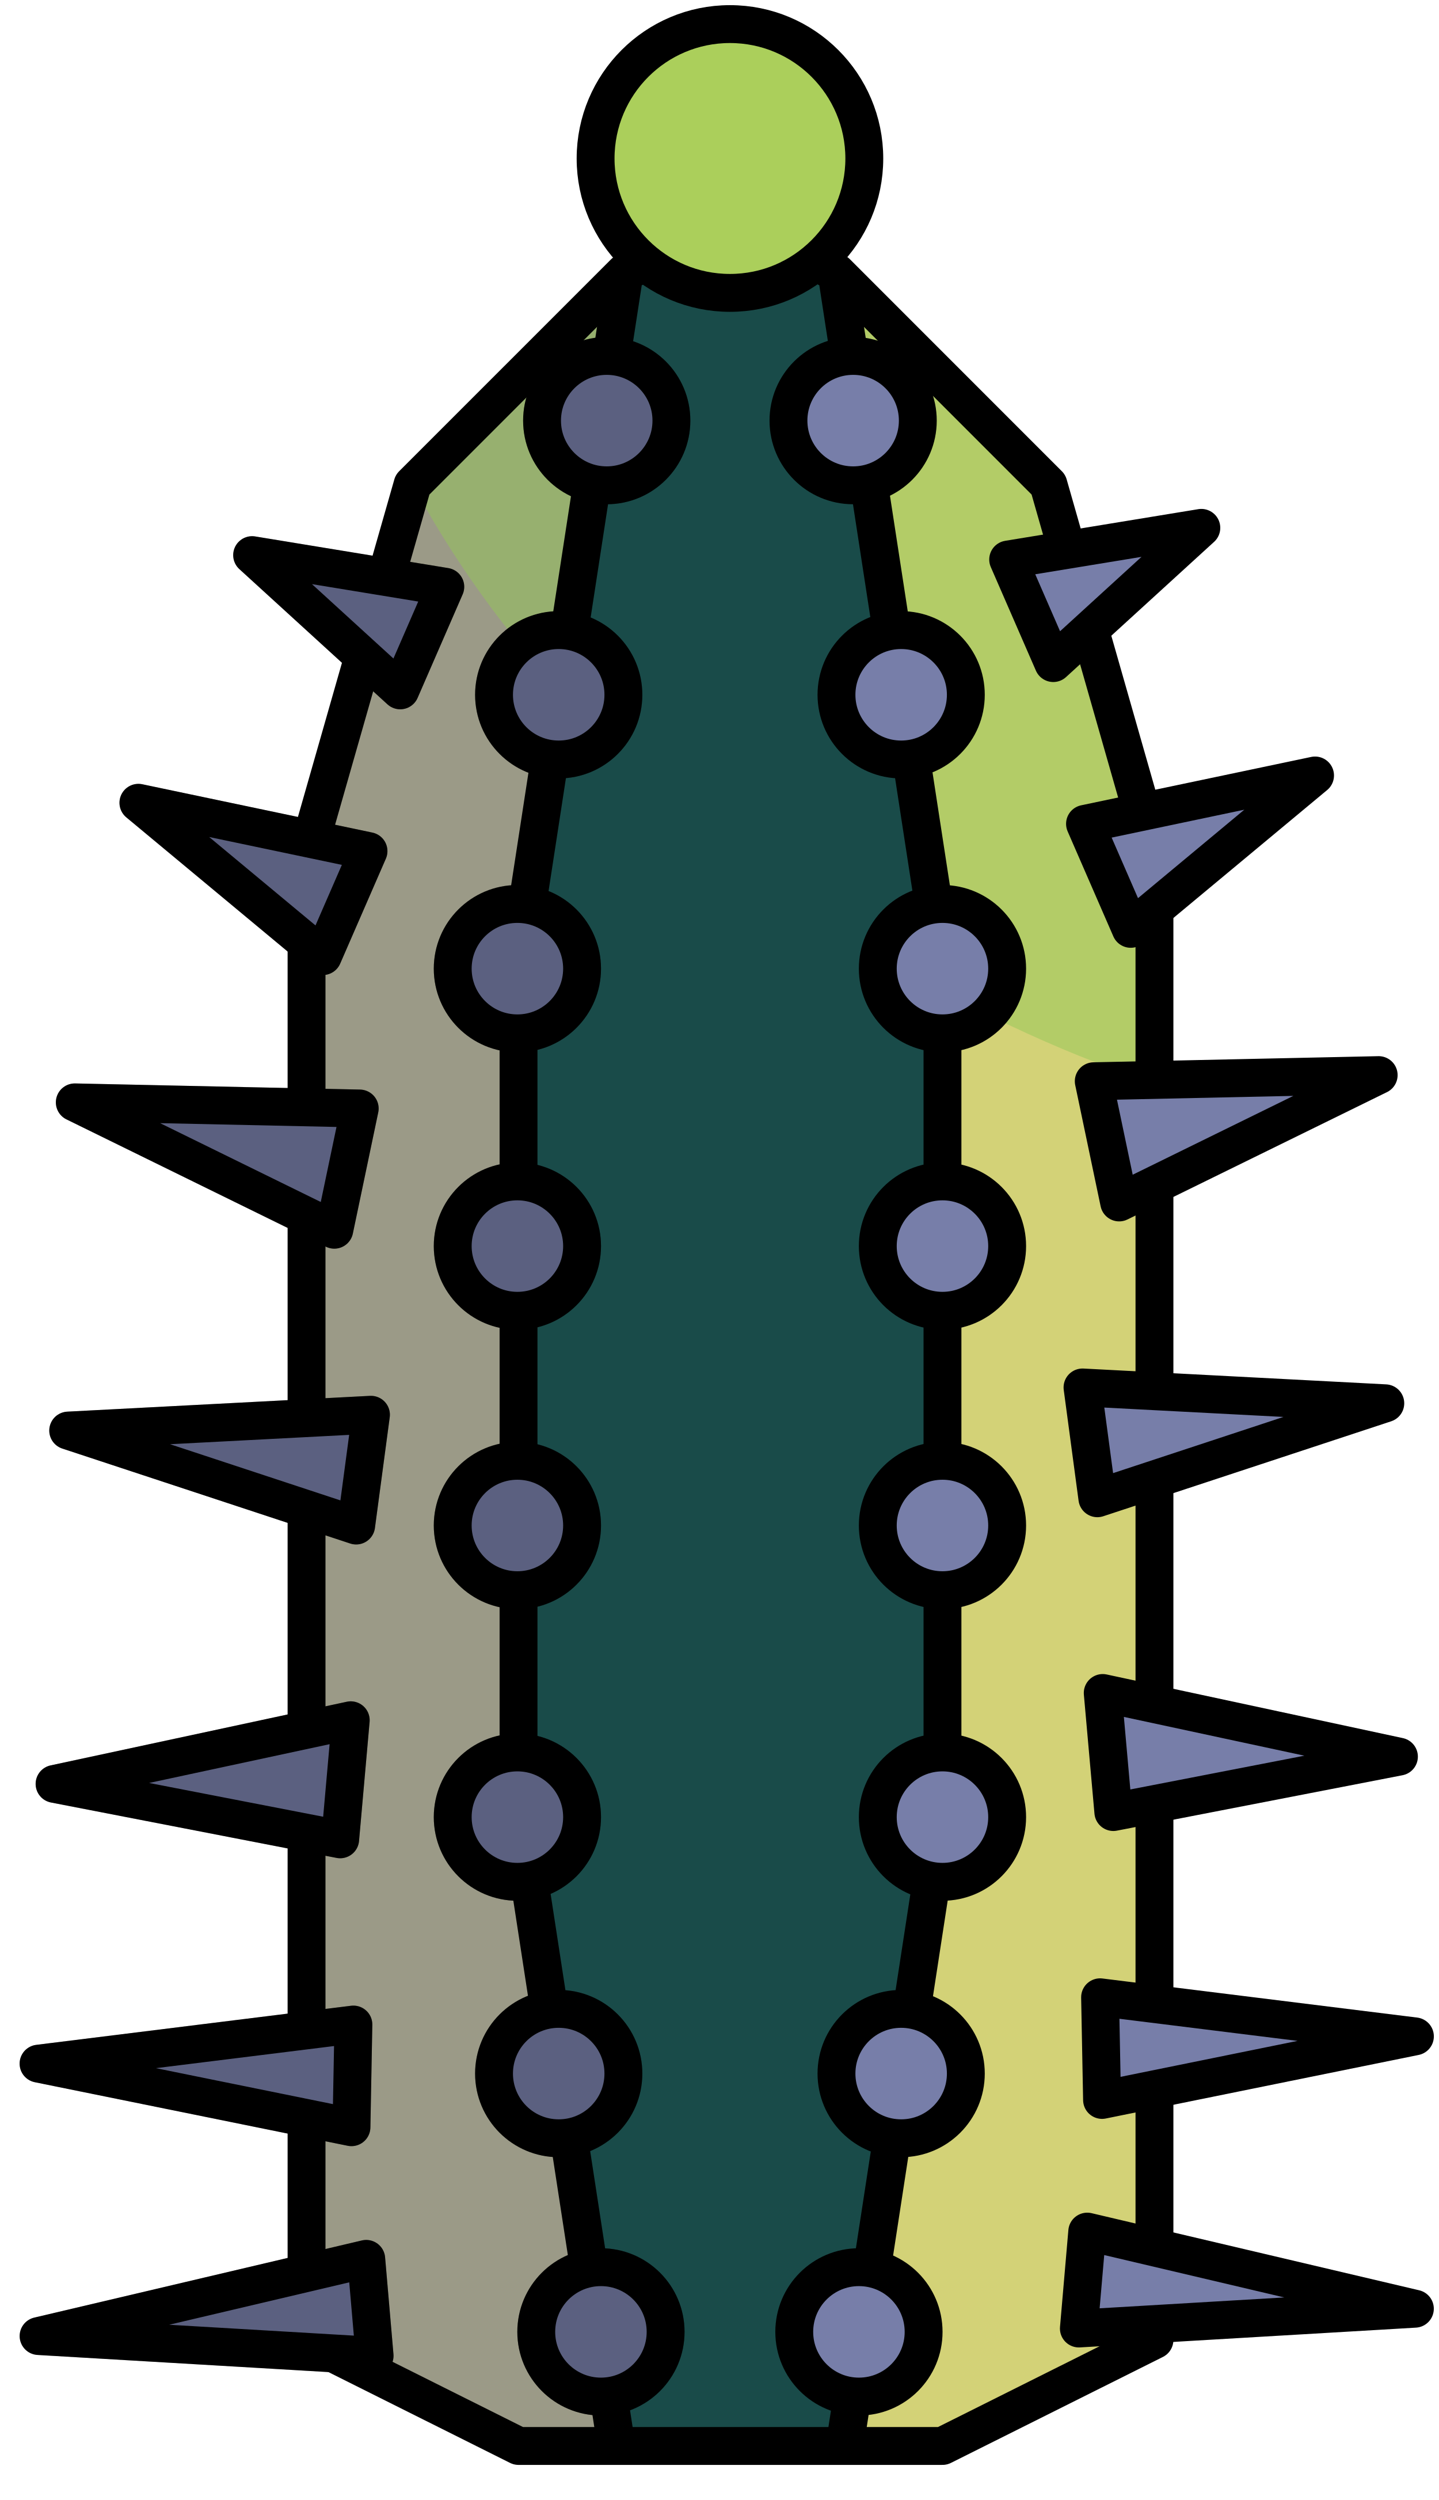 <?xml version="1.0" encoding="UTF-8" standalone="no"?><!DOCTYPE svg PUBLIC "-//W3C//DTD SVG 1.1//EN" "http://www.w3.org/Graphics/SVG/1.1/DTD/svg11.dtd"><svg width="100%" height="100%" viewBox="0 0 38 66" version="1.1" xmlns="http://www.w3.org/2000/svg" xmlns:xlink="http://www.w3.org/1999/xlink" xml:space="preserve" xmlns:serif="http://www.serif.com/" style="fill-rule:evenodd;clip-rule:evenodd;stroke-linecap:round;stroke-linejoin:round;stroke-miterlimit:1.5;"><g id="cactus13"><path d="M30.486,44.981l0,-22.391l-2.799,-9.796l-5.597,-5.597l-2.799,-1.4l-2.799,1.4l-5.598,5.597l-2.799,9.796l0,39.184l5.598,2.798l11.195,0l5.598,-2.798l0,-16.793Z" style="fill:#9b9a87;"/><clipPath id="_clip1"><path d="M30.486,44.981l0,-22.391l-2.799,-9.796l-5.597,-5.597l-2.799,-1.4l-2.799,1.4l-5.598,5.597l-2.799,9.796l0,39.184l5.598,2.798l11.195,0l5.598,-2.798l0,-16.793Z"/></clipPath><g clip-path="url(#_clip1)"><path d="M31.821,3.666l-12.53,1.247l-0.891,62.903l17.684,-3.244l-4.263,-60.906Z" style="fill:#d3d277;stroke:#000;stroke-width:1px;"/><path d="M34.559,4.662c9.707,6.793 14.58,16.605 10.876,21.898c-3.704,5.293 -14.592,4.076 -24.299,-2.717c-9.707,-6.793 -14.58,-16.606 -10.876,-21.899c3.704,-5.292 14.592,-4.075 24.299,2.718Z" style="fill:#95c759;fill-opacity:0.5;"/><path d="M13.693,25.389l2.799,-18.192l2.799,-1.4l2.799,1.4l2.798,18.192l0,22.391l-2.798,18.192l-5.598,0l-2.799,-18.192l0,-22.391Z" style="fill:#194b49;stroke:#000;stroke-width:1px;"/></g><path d="M30.486,44.981l0,-22.391l-2.799,-9.796l-5.597,-5.597l-2.799,-1.4l-2.799,1.4l-5.598,5.597l-2.799,9.796l0,39.184l5.598,2.798l11.195,0l5.598,-2.798l0,-16.793Z" style="fill:none;stroke:#000;stroke-width:1px;"/><g><circle cx="19.276" cy="4.184" r="3.548" style="fill:#abcf5b;stroke:#000;stroke-width:1px;"/></g><g><circle cx="22.529" cy="11.104" r="1.708" style="fill:#777ea9;stroke:#000;stroke-width:1px;"/><circle cx="23.797" cy="18.342" r="1.708" style="fill:#777ea9;stroke:#000;stroke-width:1px;"/><circle cx="24.888" cy="25.572" r="1.708" style="fill:#777ea9;stroke:#000;stroke-width:1px;"/><circle cx="24.888" cy="32.896" r="1.708" style="fill:#777ea9;stroke:#000;stroke-width:1px;"/><circle cx="24.888" cy="47.971" r="1.708" style="fill:#777ea9;stroke:#000;stroke-width:1px;"/><circle cx="23.797" cy="54.741" r="1.708" style="fill:#777ea9;stroke:#000;stroke-width:1px;"/><circle cx="22.682" cy="61.56" r="1.708" style="fill:#777ea9;stroke:#000;stroke-width:1px;"/><circle cx="24.888" cy="40.272" r="1.708" style="fill:#777ea9;stroke:#000;stroke-width:1px;"/></g><g><circle cx="16.022" cy="11.104" r="1.708" style="fill:#777ea9;stroke:#000;stroke-width:1px;"/><circle cx="14.754" cy="18.342" r="1.708" style="fill:#777ea9;stroke:#000;stroke-width:1px;"/><circle cx="13.663" cy="25.572" r="1.708" style="fill:#777ea9;stroke:#000;stroke-width:1px;"/><circle cx="13.663" cy="32.896" r="1.708" style="fill:#777ea9;stroke:#000;stroke-width:1px;"/><circle cx="13.663" cy="47.971" r="1.708" style="fill:#777ea9;stroke:#000;stroke-width:1px;"/><circle cx="14.754" cy="54.741" r="1.708" style="fill:#777ea9;stroke:#000;stroke-width:1px;"/><circle cx="15.869" cy="61.56" r="1.708" style="fill:#777ea9;stroke:#000;stroke-width:1px;"/><circle cx="13.663" cy="40.272" r="1.708" style="fill:#777ea9;stroke:#000;stroke-width:1px;"/></g><g><g opacity="0.25"><circle cx="16.022" cy="11.104" r="1.708" style="fill:#090705;stroke:#000;stroke-width:1px;"/><circle cx="14.754" cy="18.342" r="1.708" style="fill:#090705;stroke:#000;stroke-width:1px;"/><circle cx="13.663" cy="25.572" r="1.708" style="fill:#090705;stroke:#000;stroke-width:1px;"/><circle cx="13.663" cy="32.896" r="1.708" style="fill:#090705;stroke:#000;stroke-width:1px;"/><circle cx="13.663" cy="47.971" r="1.708" style="fill:#090705;stroke:#000;stroke-width:1px;"/><circle cx="14.754" cy="54.741" r="1.708" style="fill:#090705;stroke:#000;stroke-width:1px;"/><circle cx="15.869" cy="61.56" r="1.708" style="fill:#090705;stroke:#000;stroke-width:1px;"/><circle cx="13.663" cy="40.272" r="1.708" style="fill:#090705;stroke:#000;stroke-width:1px;"/></g></g><g><path d="M31.724,13.935l-3.91,3.57l-1.191,-2.734l5.101,-0.836Z" style="fill:#777ea9;stroke:#000;stroke-width:1px;"/><path d="M34.727,20.472l-4.868,4.049l-1.207,-2.772l6.075,-1.277Z" style="fill:#777ea9;stroke:#000;stroke-width:1px;"/><path d="M36.407,28.382l-6.853,3.362l-0.671,-3.2l7.524,-0.162Z" style="fill:#777ea9;stroke:#000;stroke-width:1px;"/><path d="M36.582,37.046l-7.604,2.507l-0.392,-2.925l7.996,0.418Z" style="fill:#777ea9;stroke:#000;stroke-width:1px;"/><path d="M36.942,46.374l-7.542,1.463l-0.28,-3.143l7.822,1.68Z" style="fill:#777ea9;stroke:#000;stroke-width:1px;"/><path d="M37.364,53.759l-8.262,1.678l-0.052,-2.71l8.314,1.032Z" style="fill:#777ea9;stroke:#000;stroke-width:1px;"/><path d="M37.363,60.949l-8.873,0.522l0.221,-2.558l8.652,2.036Z" style="fill:#777ea9;stroke:#000;stroke-width:1px;"/></g><g><path d="M6.658,14.655l3.911,3.57l1.19,-2.734l-5.101,-0.836Z" style="fill:#777ea9;stroke:#000;stroke-width:1px;"/><path d="M3.655,21.193l4.869,4.048l1.207,-2.772l-6.076,-1.276Z" style="fill:#777ea9;stroke:#000;stroke-width:1px;"/><path d="M1.975,29.102l6.853,3.362l0.671,-3.2l-7.524,-0.162Z" style="fill:#777ea9;stroke:#000;stroke-width:1px;"/><path d="M1.801,37.766l7.604,2.507l0.391,-2.924l-7.995,0.417Z" style="fill:#777ea9;stroke:#000;stroke-width:1px;"/><path d="M1.441,47.094l7.542,1.463l0.279,-3.143l-7.821,1.68Z" style="fill:#777ea9;stroke:#000;stroke-width:1px;"/><path d="M1.018,54.479l8.263,1.678l0.051,-2.71l-8.314,1.032Z" style="fill:#777ea9;stroke:#000;stroke-width:1px;"/><path d="M1.019,61.67l8.873,0.522l-0.221,-2.559l-8.652,2.037Z" style="fill:#777ea9;stroke:#000;stroke-width:1px;"/></g><g><g opacity="0.25"><path d="M6.658,14.655l3.911,3.57l1.19,-2.734l-5.101,-0.836Z" style="fill:#090705;stroke:#000;stroke-width:1px;"/><path d="M3.655,21.193l4.869,4.048l1.207,-2.772l-6.076,-1.276Z" style="fill:#090705;stroke:#000;stroke-width:1px;"/><path d="M1.975,29.102l6.853,3.362l0.671,-3.2l-7.524,-0.162Z" style="fill:#090705;stroke:#000;stroke-width:1px;"/><path d="M1.801,37.766l7.604,2.507l0.391,-2.924l-7.995,0.417Z" style="fill:#090705;stroke:#000;stroke-width:1px;"/><path d="M1.441,47.094l7.542,1.463l0.279,-3.143l-7.821,1.68Z" style="fill:#090705;stroke:#000;stroke-width:1px;"/><path d="M1.018,54.479l8.263,1.678l0.051,-2.71l-8.314,1.032Z" style="fill:#090705;stroke:#000;stroke-width:1px;"/><path d="M1.019,61.67l8.873,0.522l-0.221,-2.559l-8.652,2.037Z" style="fill:#090705;stroke:#000;stroke-width:1px;"/></g></g></g></svg>